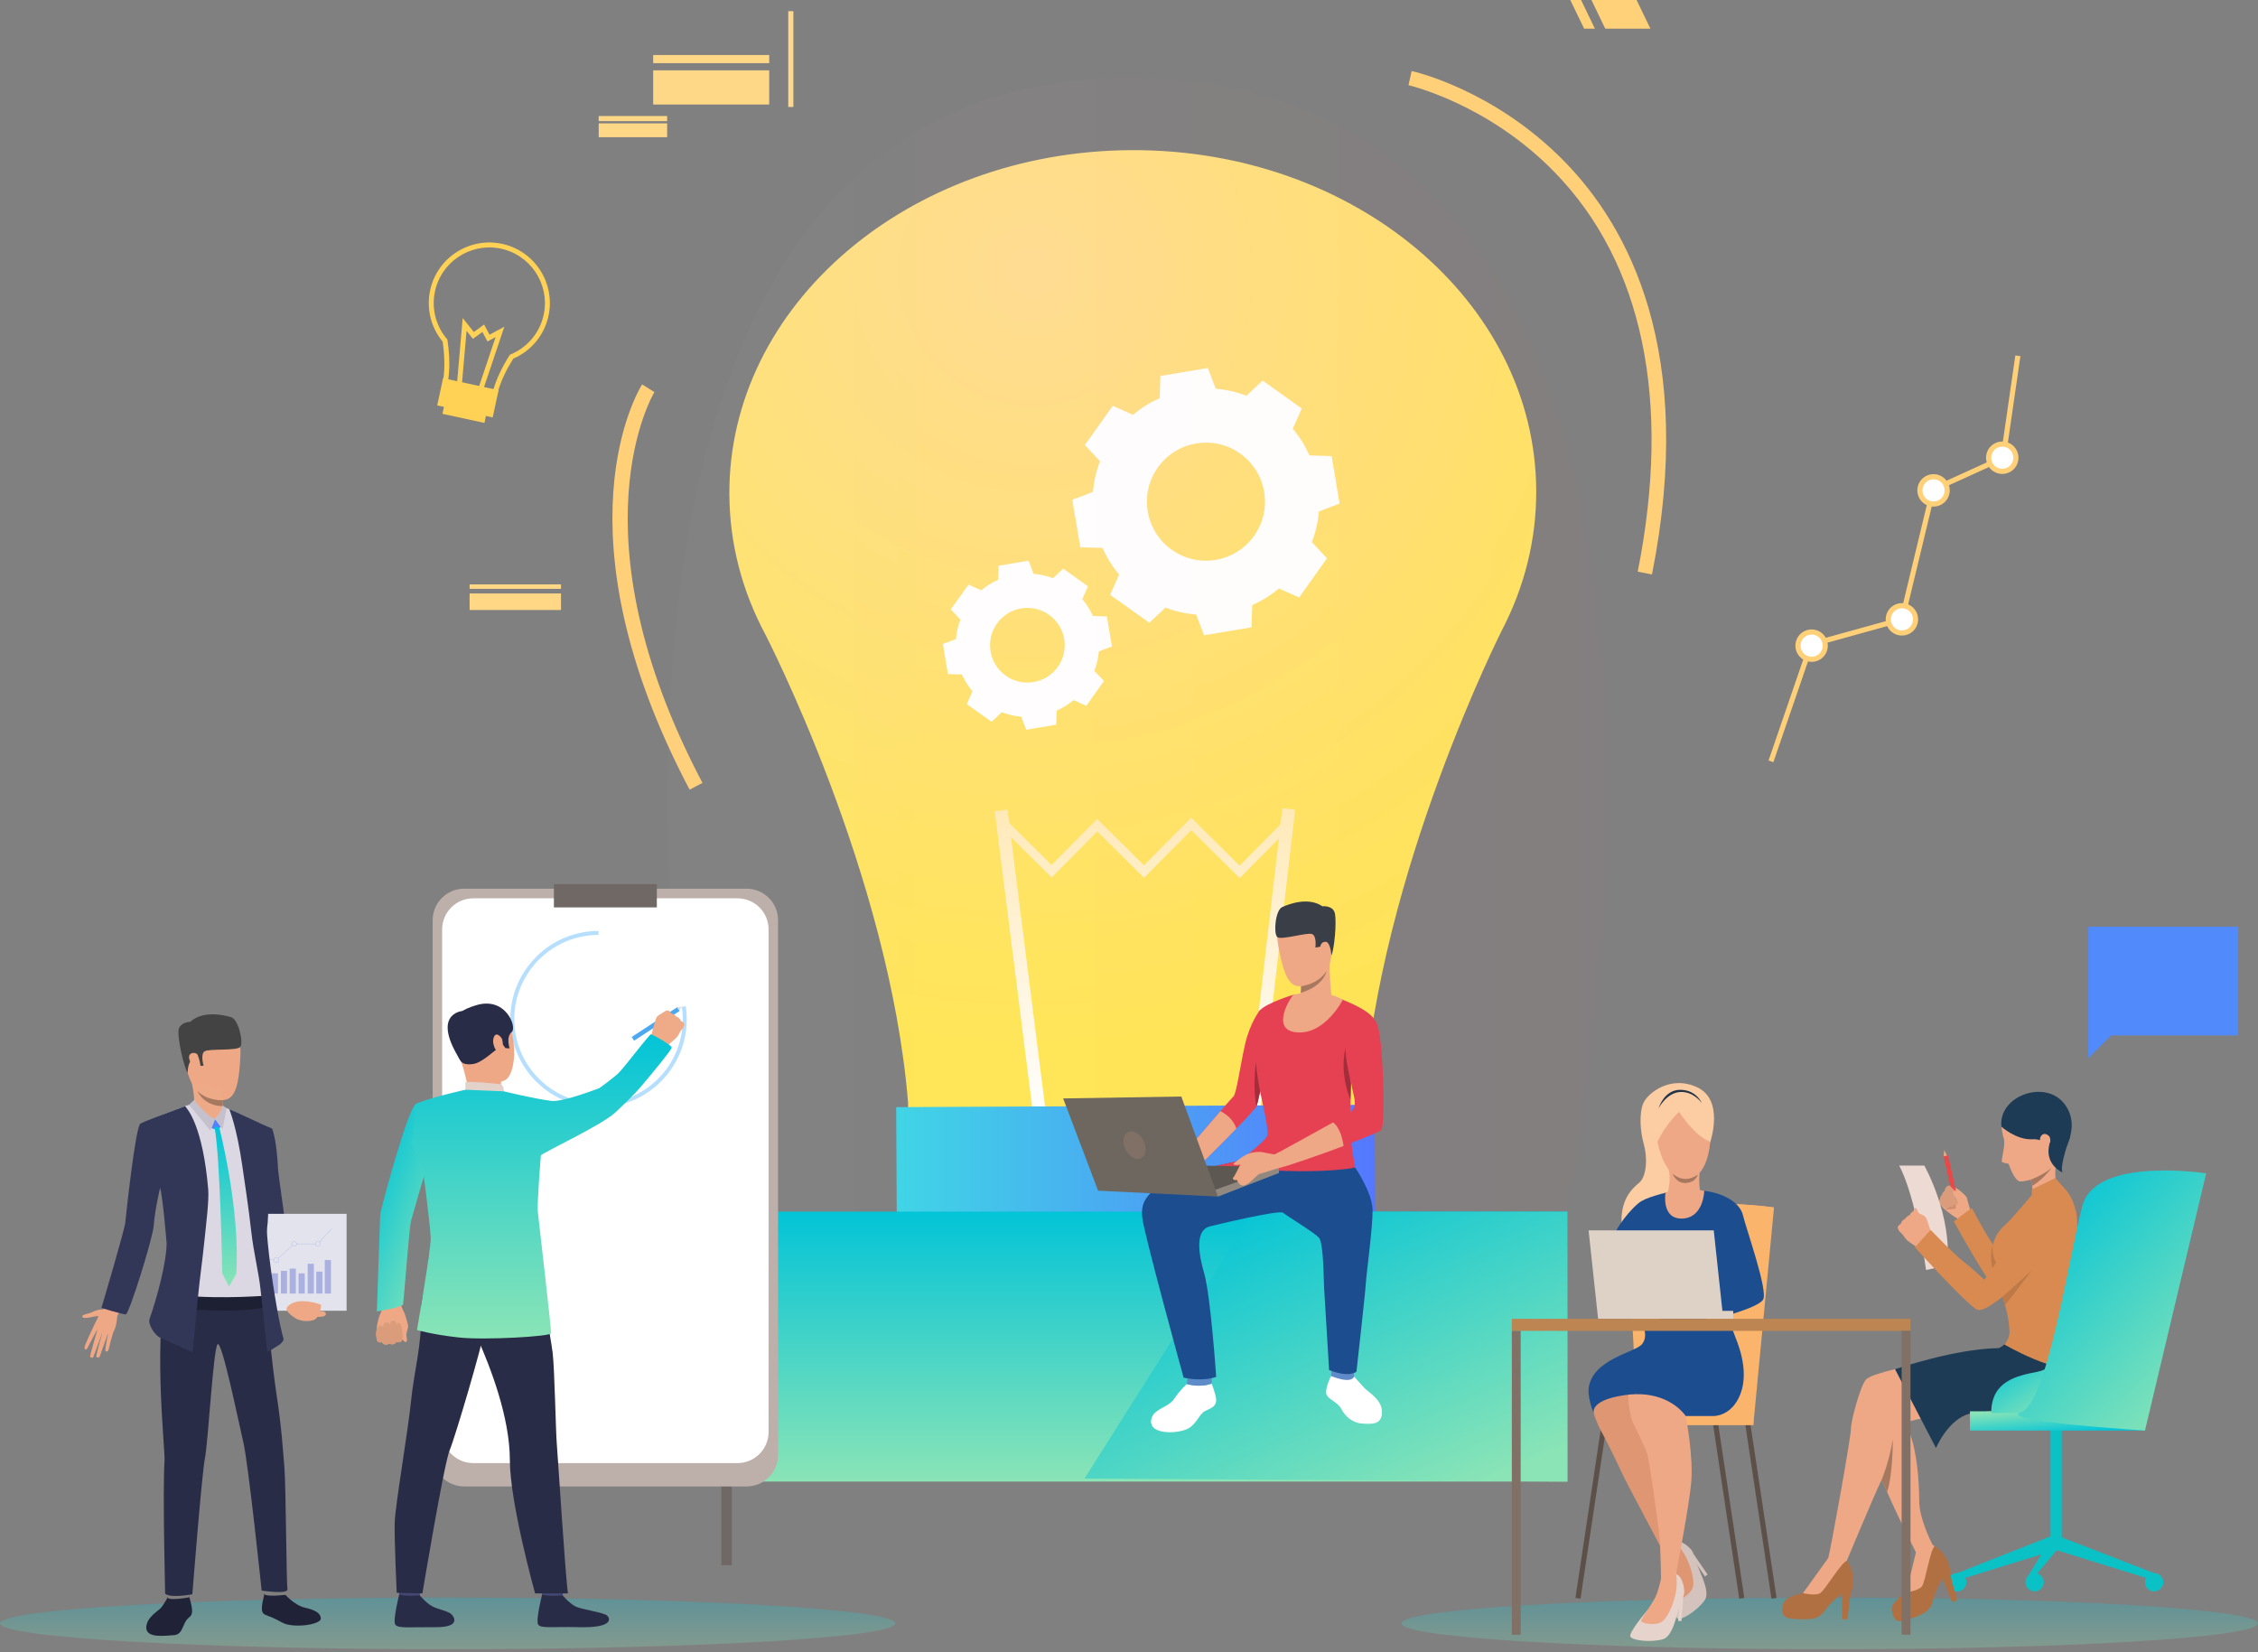 <svg width="507" height="371" viewBox="0 0 507 371" fill="none" xmlns="http://www.w3.org/2000/svg">
<rect x="0" y="0" width="507" height="371" fill="#808080" stroke="none"/>
<path opacity="0.26" d="M410.822 370.293C463.921 370.293 506.966 367.698 506.966 364.498C506.966 361.297 463.921 358.703 410.822 358.703C357.723 358.703 314.678 361.297 314.678 364.498C314.678 367.698 357.723 370.293 410.822 370.293Z" fill="url(#paint0_linear)"/>
<path d="M439.466 357.308C440.601 357.308 441.52 356.388 441.52 355.254C441.52 354.12 440.601 353.2 439.466 353.2C438.332 353.2 437.412 354.12 437.412 355.254C437.412 356.388 438.332 357.308 439.466 357.308Z" fill="#0AC2C6"/>
<path d="M483.677 353.218L483.157 354.682L461.173 347.871L462.227 344.907L483.677 353.218Z" fill="#0AC2C6"/>
<path d="M460.419 346.827H462.918V320.287H460.419V346.827Z" fill="#0AC2C6"/>
<path d="M439.465 353.218L439.985 354.682L461.971 347.871L461.006 344.72L439.465 353.218Z" fill="#0AC2C6"/>
<path d="M454.956 354.525V356.228L461.971 347.871L461.006 344.72L454.956 354.525Z" fill="#0AC2C6"/>
<path d="M456.835 357.308C457.969 357.308 458.889 356.388 458.889 355.254C458.889 354.12 457.969 353.2 456.835 353.2C455.7 353.2 454.781 354.12 454.781 355.254C454.781 356.388 455.7 357.308 456.835 357.308Z" fill="#0AC2C6"/>
<path d="M430.302 348.108C430.302 348.108 430.28 349.502 429.827 351.126C429.494 352.316 428.828 356.926 427.977 357.57C427.127 358.216 424.382 359.924 424.786 361.678C425.189 363.434 425.53 364.658 428.493 363.619C431.456 362.579 433.436 361.985 434.006 359.385C434.574 356.785 436.195 354.416 436.195 354.416L438.337 359.743L439.466 359.289C439.466 359.289 437.761 353.536 437.906 353.023C438.052 352.509 437.123 347.939 433.54 346.806C429.957 345.675 430.302 348.108 430.302 348.108Z" fill="#B07042"/>
<path d="M410.512 349.788C410.512 349.788 409.97 351.072 408.944 352.41C408.192 353.39 405.855 357.42 404.826 357.699C403.797 357.98 400.613 358.542 400.331 360.321C400.051 362.1 399.91 363.364 403.048 363.504C406.183 363.646 408.243 363.832 409.74 361.632C411.237 359.433 413.626 357.841 413.626 357.841V363.58H414.843C414.843 363.58 415.405 357.606 415.734 357.184C416.062 356.763 416.904 352.175 414.003 349.788C411.098 347.4 410.512 349.788 410.512 349.788Z" fill="#B07042"/>
<path d="M442.406 271.779C442.406 271.779 441.71 269.306 441.64 268.985C441.572 268.662 440.913 268.023 440.089 267.353C439.268 266.684 437.86 266.148 437.685 266.202C437.511 266.258 437.31 266.23 437.022 266.6C436.735 266.97 436.694 267.442 436.694 267.442C436.694 267.442 436.127 267.732 436.119 268.316C436.119 268.316 435.598 268.613 435.699 269.278C435.699 269.278 435.198 269.582 435.313 270.058C435.313 270.058 435.972 270.701 436.149 271.009C436.326 271.318 437.79 272.561 439.377 273.535C439.377 273.536 441.403 275.033 442.406 271.779Z" fill="#EEA886"/>
<path d="M439.37 269.82C439.37 269.82 439.072 270.861 439.136 271.195C439.198 271.53 436.758 271.579 436.758 271.579C436.758 271.579 438.097 269.489 439.37 269.82Z" fill="#CF8C6C"/>
<path d="M466.843 276.03C465.859 274.434 464.543 273.716 460.368 276.603C456.193 279.49 457.175 278.924 456.175 279.84C455.176 280.754 450.796 283.044 450.796 283.044C450.796 283.044 448.235 280.5 447.01 278.694C445.626 276.657 442.739 271.216 442.739 271.216L438.691 274.23C438.691 274.23 446.555 288.488 448.197 289.541C449.84 290.595 454.792 288.832 457.368 287.747C459.943 286.66 462.671 285.256 463.847 284.965C465.024 284.673 469.414 280.191 466.843 276.03Z" fill="#D88A51"/>
<path d="M437.408 259.411L436.432 259.627L438.408 268.56L439.384 268.344L437.408 259.411Z" fill="#EB4747"/>
<path d="M437.909 266.37C437.909 266.37 439.948 268.116 439.709 268.479C439.466 268.842 439.159 268.832 439.159 268.832L439.673 269.931C439.673 269.931 439.603 270.852 438.619 270.504C438.619 270.504 438.644 271.371 437.735 270.924C437.735 270.924 437.494 271.503 437.036 271.369C436.581 271.237 435.313 270.058 435.313 270.058C435.313 270.058 435.127 269.682 435.672 269.27C435.672 269.27 435.543 268.636 436.101 268.306C436.101 268.306 436.053 267.771 436.659 267.419C436.659 267.419 436.719 266.271 437.685 266.201C437.685 266.202 437.822 266.295 437.909 266.37Z" fill="#DB9C7C"/>
<path d="M441.611 269.011C441.611 269.011 440.245 267.774 439.203 267.427C438.965 267.349 438.723 267.316 438.561 267.504C438.398 267.694 438.468 268.169 439.034 268.736C439.598 269.3 440.068 270.291 440.068 270.291C440.068 270.291 440.819 270.703 441.611 269.011Z" fill="#EEA886"/>
<path d="M447.384 284.691C447.384 284.691 446.56 281.712 447.53 279.405C447.53 279.405 447.159 281.793 448.206 283.491C448.964 284.72 447.384 284.691 447.384 284.691Z" fill="#BD7947"/>
<path d="M432.469 285.152C432.469 285.152 430.264 268.823 426.424 261.703H432.072C432.072 261.703 438.4 272.854 437.214 284.116L432.469 285.152Z" fill="#EDDAD3"/>
<path d="M431.115 272.926C431.115 272.926 430.472 271.725 430.315 271.333C430.16 270.94 429.528 271.621 429.624 272.125C429.718 272.629 431.115 272.926 431.115 272.926Z" fill="#EEA886"/>
<path d="M426.106 275.658C426.106 275.658 426.275 276.246 426.476 276.467C426.476 276.467 426.872 276.841 427.135 277.124C427.219 277.214 427.289 277.295 427.33 277.351C427.498 277.587 427.798 278.158 428.363 278.612C428.926 279.066 431.08 280.467 431.08 280.467L432.601 278.842L433.821 277.577C433.821 277.577 432.789 273.71 432.313 273.225C432.267 273.179 432.217 273.133 432.168 273.095C431.726 272.725 431.242 272.636 430.987 272.467C430.891 272.407 429.917 271.862 429.604 271.982C429.174 272.15 428.941 272.441 428.875 272.75C428.875 272.75 428.043 273.115 427.766 273.659C427.766 273.659 426.988 273.969 426.835 274.746C426.837 274.747 426.082 275.151 426.106 275.658Z" fill="#EEA886"/>
<path d="M416.101 317.824C416.101 317.824 419.836 326.224 422.501 332.22C422.947 333.229 423.364 334.169 423.73 334.988C424.159 335.951 424.512 336.748 424.756 337.298C426.451 341.114 430.625 349.437 430.625 349.437C430.625 349.437 433.764 349.556 433.946 346.89C433.946 346.89 430.933 341.115 430.933 337.056C430.933 332.997 430.39 321.041 426.512 318.458C421.785 315.304 418.715 314.709 416.101 317.824Z" fill="#EEA886"/>
<path d="M450.624 301.858C450.624 301.858 449.837 302.645 449.17 302.827C448.505 303.01 437.359 303.857 432.209 305.554C427.061 307.25 420.215 308.341 418.942 309.794C417.67 311.249 415.55 319.245 415.61 320.759C415.671 322.275 411.085 347.796 410.512 349.788C410.211 350.844 414.66 350.439 414.66 350.439C414.66 350.439 420.981 335.358 422.333 332.573C424.813 327.454 424.938 321.183 425.848 320.215C426.756 319.245 436.872 317.065 442.689 317.065C448.504 317.065 461.53 317.549 462.921 316.761C464.314 315.974 473.039 310.219 469.404 302.525C465.769 294.831 450.624 301.858 450.624 301.858Z" fill="#EEA886"/>
<path d="M425.496 307.408L434.695 325.121C434.695 325.121 437.476 318.533 442.324 317.399C447.173 316.265 466.523 316.874 466.523 316.874C466.523 316.874 475.403 305.641 467.798 299.748C460.194 293.856 451.315 300.675 451.315 300.675C451.315 300.675 449.482 302.664 448.594 302.708C447.706 302.753 440.598 302.57 425.496 307.408Z" fill="#1D3B54"/>
<path d="M404.826 357.699C404.826 357.699 407.636 358.401 408.71 357.699C409.786 356.998 413.448 350.811 414.661 350.439C414.661 350.439 413.485 348.056 410.513 349.788C410.512 349.788 405.62 356.67 404.826 357.699Z" fill="#EEA886"/>
<path d="M427.977 357.57C427.977 357.57 430.846 357.174 431.581 356.121C432.317 355.067 433.406 347.962 434.393 347.166C434.393 347.166 432.415 345.391 430.301 348.108C430.302 348.108 428.331 356.317 427.977 357.57Z" fill="#EEA886"/>
<path d="M483.677 357.308C484.811 357.308 485.731 356.388 485.731 355.254C485.731 354.12 484.811 353.2 483.677 353.2C482.543 353.2 481.623 354.12 481.623 355.254C481.623 356.388 482.543 357.308 483.677 357.308Z" fill="#0AC2C6"/>
<path d="M457.284 246.1C455.065 245.993 450.151 247.108 449.393 252.981C449.393 252.981 449.572 254.564 449.955 255.807C450.339 257.052 449.226 260.72 449.516 260.9C449.805 261.082 451.006 261.312 451.006 261.312C451.006 261.312 452.299 265.32 453.705 265.285C455.112 265.251 460.438 264.152 462.946 259.167C465.456 254.182 466.23 246.534 457.284 246.1Z" fill="#EEA886"/>
<path d="M455.609 263.457C455.609 263.457 455.781 264.019 455.977 264.853C456.077 265.278 456.185 265.775 456.277 266.303C456.535 267.766 456.682 269.474 456.305 270.612C456.305 270.612 459.413 271.69 461.871 267.294C461.871 267.294 460.816 262.559 462.187 259.687C463.557 256.816 455.609 263.457 455.609 263.457Z" fill="#EEA886"/>
<path d="M449.393 252.981C449.393 252.981 452.793 256.034 456.389 255.792C460.042 255.546 462.412 260.109 462.412 260.109C462.412 260.109 467.847 253.288 463.467 247.771C459.085 242.254 448.616 246.136 449.393 252.981Z" fill="#1D3B54"/>
<path d="M458.045 255.764C458.067 255.074 458.835 254.035 459.969 254.98C461.099 255.925 459.577 259.212 458.649 258.889C457.719 258.567 458.026 256.478 458.045 255.764Z" fill="#EEA886"/>
<path d="M455.977 264.853C456.077 265.278 456.185 265.775 456.277 266.303C459.165 264.469 460.619 262.241 460.619 262.241C458.968 263.736 455.977 264.853 455.977 264.853Z" fill="#A77860"/>
<path d="M447.548 281.65C448.202 284.685 449.924 284.844 449.819 287.086C449.716 289.327 449.045 289.519 450.206 293.053C450.42 293.707 450.594 294.419 450.735 295.147C450.752 295.232 450.768 295.319 450.784 295.405C450.857 295.813 450.923 296.224 450.978 296.63C451.081 297.38 451.156 298.113 451.206 298.781C451.343 300.525 450.06 301.871 450.06 301.871C450.06 301.871 461.398 308.665 469.184 307.711C469.184 307.711 467.168 299.239 466.057 296.33C464.948 293.421 465.284 279.975 466.101 277.088C467.306 272.83 464.898 266.446 461.606 265.615L456.502 267.978C456.502 267.978 451.363 274.117 450.211 275.043C449.056 275.97 446.882 278.575 447.548 281.65Z" fill="#D88A51"/>
<path d="M464.415 269.22C462.976 268.02 460.89 265.965 457.848 270.03C454.806 274.092 452.591 276.712 451.936 277.896C451.278 279.082 445.56 287.336 445.56 287.336C445.56 287.336 442.523 284.516 440.786 283.193C438.827 281.701 433.491 276.141 433.491 276.141L429.965 280.05C429.965 280.05 442.199 293.628 444.091 294.106C445.984 294.584 451.283 289.816 453.382 287.969C455.479 286.12 461.367 279.391 462.391 278.741C463.411 278.091 468.173 272.35 464.415 269.22Z" fill="#D88A51"/>
<path d="M422.502 332.219C422.948 333.228 423.365 334.168 423.731 334.987C425.106 330.573 424.991 323.193 424.991 323.193C424.167 328.338 422.525 332.16 422.502 332.219Z" fill="#A77860"/>
<path d="M442.323 321.197H481.622V316.873H442.323V321.197Z" fill="url(#paint1_linear)"/>
<path d="M461.173 303.079C461.173 303.079 462.165 307.086 457.499 307.995C452.836 308.906 447.098 310.069 447.098 317.266H463.277L461.173 303.079Z" fill="url(#paint2_linear)"/>
<path d="M437.186 259.459L436.518 258.228L436.431 259.624L437.186 259.459Z" fill="#EEA886"/>
<path d="M481.623 321.198L495.362 263.455C495.362 263.455 470.524 259.574 467.564 270.728C464.606 281.882 459.739 315.014 453.819 317.063C447.902 319.112 481.623 321.198 481.623 321.198Z" fill="url(#paint3_linear)"/>
<path d="M449.675 291.124C449.675 291.124 449.927 292.183 450.198 293.061L456.24 285.223L449.675 291.124Z" fill="#BD7947"/>
<path d="M464.826 255.207C464.826 255.207 462.435 261.517 463.086 263.241C463.086 263.241 459.357 261.648 460.038 257.512C460.718 253.378 464.826 255.207 464.826 255.207Z" fill="#1D3B54"/>
<path d="M456.21 268.327V267.079L461.51 264.497L463.346 266.616L456.21 268.327Z" fill="#D88A51"/>
<path opacity="0.26" d="M100.513 370.293C156.025 370.293 201.026 367.698 201.026 364.498C201.026 361.297 156.025 358.703 100.513 358.703C45.001 358.703 0 361.297 0 364.498C0 367.698 45.001 370.293 100.513 370.293Z" fill="url(#paint4_linear)"/>
<path d="M104.11 91.34C102.687 90.927 101.455 90.108 100.605 88.998C99.64 87.739 99.277 86.257 99.58 84.825C99.973 81.962 99.705 78.862 99.398 76.712C96.521 73.233 95.555 68.589 96.812 64.253C98.901 57.053 106.458 52.895 113.658 54.984C120.859 57.072 125.017 64.63 122.928 71.83C121.791 75.749 118.997 78.91 115.248 80.526C113.689 83.017 112.574 85.364 111.934 87.502C111.287 90.424 108.006 92.202 104.608 91.465C104.441 91.43 104.275 91.388 104.11 91.34ZM113.35 56.052C106.739 54.134 99.799 57.952 97.882 64.564C96.714 68.592 97.637 72.911 100.352 76.118L100.456 76.24L100.478 76.397C100.804 78.627 101.104 81.931 100.68 84.999L100.673 85.041C100.432 86.155 100.722 87.321 101.489 88.323C102.277 89.352 103.47 90.083 104.846 90.382C107.654 90.99 110.348 89.584 110.855 87.249L110.86 87.228L110.866 87.208C111.547 84.924 112.736 82.429 114.402 79.789L114.497 79.639L114.659 79.572C118.178 78.108 120.804 75.174 121.862 71.523C123.779 64.909 119.961 57.97 113.35 56.052Z" fill="#FFD255"/>
<path d="M102.595 86.285L103.893 71.418L106.392 74.552L108.702 72.865L109.914 75.157L113.241 73.355L108.478 87.52L107.424 87.165L111.287 75.679L109.456 76.67L108.32 74.522L106.187 76.08L104.759 74.288L103.703 86.382L102.595 86.285Z" fill="#FFD255"/>
<path d="M109.596 91.16L100.171 89.118L99.348 92.915L108.773 94.958L109.596 91.16Z" fill="#FFD255"/>
<path d="M111.949 87.612L99.492 84.912L98.167 91.028L110.624 93.727L111.949 87.612Z" fill="#FFD255"/>
<path d="M398.186 171.131L397.101 170.757L406.211 144.235L426.568 138.599L433.57 109.523L449.248 102.386L452.514 79.804L453.652 79.969L450.293 103.173L434.556 110.337L427.524 139.525L407.101 145.182L398.186 171.131Z" fill="#FFD078"/>
<path d="M429.027 141.414C430.325 140.328 430.497 138.395 429.411 137.097C428.325 135.799 426.392 135.628 425.094 136.714C423.796 137.801 423.624 139.734 424.71 141.031C425.796 142.329 427.728 142.5 429.027 141.414Z" fill="white"/>
<path d="M429.381 141.852C427.843 143.14 425.543 142.935 424.254 141.397C422.969 139.858 423.172 137.559 424.711 136.271C426.248 134.984 428.55 135.187 429.835 136.726C431.124 138.266 430.92 140.565 429.381 141.852ZM425.45 137.153C424.394 138.033 424.255 139.607 425.138 140.66C426.018 141.714 427.59 141.852 428.643 140.972C429.695 140.091 429.835 138.517 428.955 137.464C428.074 136.411 426.502 136.271 425.45 137.153Z" fill="#FFD078"/>
<path d="M436.131 112.463C437.429 111.377 437.6 109.444 436.514 108.146C435.427 106.848 433.495 106.676 432.197 107.762C430.899 108.848 430.728 110.781 431.814 112.079C432.901 113.377 434.833 113.549 436.131 112.463Z" fill="white"/>
<path d="M436.482 112.895C434.943 114.183 432.646 113.978 431.357 112.44C430.069 110.9 430.273 108.601 431.811 107.314C433.35 106.026 435.651 106.23 436.939 107.769C438.227 109.308 438.021 111.607 436.482 112.895ZM432.55 108.195C431.497 109.076 431.357 110.649 432.239 111.703C433.119 112.755 434.693 112.895 435.747 112.014C436.799 111.134 436.939 109.56 436.058 108.507C435.175 107.454 433.602 107.314 432.55 108.195Z" fill="#FFD078"/>
<path d="M451.528 105.147C452.826 104.061 452.998 102.129 451.912 100.831C450.826 99.534 448.894 99.362 447.596 100.448C446.298 101.534 446.126 103.466 447.212 104.764C448.298 106.061 450.23 106.233 451.528 105.147Z" fill="white"/>
<path d="M451.915 105.564C450.377 106.852 448.076 106.647 446.79 105.108C445.502 103.569 445.706 101.27 447.244 99.982C448.782 98.694 451.082 98.899 452.37 100.437C453.656 101.976 453.452 104.276 451.915 105.564ZM447.981 100.863C446.93 101.745 446.79 103.318 447.67 104.371C448.552 105.424 450.123 105.564 451.178 104.683C452.232 103.801 452.37 102.229 451.489 101.175C450.606 100.122 449.035 99.982 447.981 100.863Z" fill="#FFD078"/>
<path d="M408.753 147.321C410.051 146.234 410.223 144.301 409.136 143.003C408.05 141.705 406.117 141.533 404.819 142.62C403.521 143.706 403.349 145.639 404.435 146.937C405.522 148.236 407.455 148.407 408.753 147.321Z" fill="white"/>
<path d="M409.109 147.758C407.569 149.045 405.271 148.842 403.982 147.303C402.694 145.763 402.901 143.464 404.439 142.177C405.977 140.889 408.276 141.094 409.564 142.632C410.851 144.17 410.647 146.47 409.109 147.758ZM405.175 143.058C404.122 143.939 403.982 145.512 404.863 146.566C405.746 147.618 407.318 147.758 408.37 146.877C409.424 145.997 409.563 144.423 408.682 143.371C407.802 142.317 406.227 142.177 405.175 143.058Z" fill="#FFD078"/>
<path d="M344.936 110.114C344.727 67.672 304.001 33.466 253.972 33.712C203.944 33.96 163.558 68.567 163.767 111.009C163.824 122.182 166.688 132.784 171.79 142.336C171.817 142.392 199.719 196.276 203.887 247.503C204.006 271.465 226.998 290.775 255.241 290.638C283.486 290.497 306.286 270.96 306.169 246.998C309.831 195.706 337.228 141.519 337.228 141.519C342.231 131.916 344.99 121.287 344.936 110.114Z" fill="url(#paint5_radial)"/>
<path d="M360.435 6.436H370.574L367.472 0H357.332L360.435 6.436Z" fill="#FFD179"/>
<path d="M355.693 6.436H358.106L355.005 0H352.586L355.693 6.436Z" fill="#FFD179"/>
<path d="M146.663 14.177L172.714 14.177V12.351L146.663 12.351V14.177Z" fill="#FFD887"/>
<path d="M146.663 23.47L172.714 23.47V15.793L146.663 15.793V23.47Z" fill="#FFD887"/>
<path d="M134.428 27.199L149.796 27.199V26.052H134.428V27.199Z" fill="#FFD887"/>
<path d="M134.428 30.807L149.796 30.807V27.7H134.428V30.807Z" fill="#FFD887"/>
<path d="M176.993 24.02H178.139V2.511H176.993V24.02Z" fill="#FFD989"/>
<path d="M105.445 136.961H125.964V133.244H105.445V136.961Z" fill="#FFD785"/>
<path d="M105.445 132.209H125.964V131.209H105.445V132.209Z" fill="#FFD785"/>
<path d="M370.925 128.988L367.728 128.353C375.353 90.013 368.885 58.984 349.024 38.621C334.001 23.218 316.431 19.169 316.256 19.13L316.961 15.947C317.711 16.113 335.532 20.193 351.24 36.226C365.702 50.985 380.856 79.06 370.925 128.988Z" fill="#FFD078"/>
<path d="M154.842 177.3C124.191 119.182 143.351 87.623 144.182 86.307L146.94 88.045C146.747 88.353 128.03 119.472 157.724 175.779L154.842 177.3Z" fill="#FFD078"/>
<path d="M294.565 121.726C295.419 119.488 295.943 117.17 296.142 114.841L300.789 113.063L299.892 107.733L298.994 102.403L294.019 102.245C293.067 100.11 291.818 98.091 290.274 96.258L292.301 91.718L287.895 88.583L283.493 85.45L279.868 88.852C277.63 87.996 275.311 87.475 272.981 87.274L271.203 82.626L265.873 83.525L260.544 84.422L260.386 89.395C258.251 90.348 256.232 91.599 254.399 93.142L249.857 91.115L246.723 95.52L243.59 99.924L246.992 103.548C246.135 105.786 245.614 108.104 245.413 110.433L240.766 112.211L241.665 117.542L242.563 122.872L247.535 123.03C248.488 125.165 249.74 127.184 251.283 129.017L249.256 133.557L253.659 136.69L258.065 139.824L261.689 136.422C263.926 137.278 266.247 137.799 268.573 138L270.352 142.646L275.682 141.748L281.014 140.85L281.169 135.877C283.306 134.924 285.325 133.672 287.159 132.129L291.697 134.157L294.831 129.753L297.967 125.348L294.565 121.726ZM263.094 123.436C257.129 119.192 255.735 110.916 259.98 104.954C264.223 98.99 272.498 97.596 278.463 101.84C284.426 106.084 285.82 114.359 281.575 120.322C277.331 126.286 269.057 127.68 263.094 123.436Z" fill="white"/>
<path d="M245.728 150.622C246.269 149.207 246.6 147.74 246.725 146.268L249.665 145.142L249.098 141.771L248.53 138.4L245.385 138.3C244.781 136.949 243.99 135.672 243.014 134.513L244.296 131.642L241.51 129.659L238.726 127.677L236.432 129.828C235.018 129.287 233.552 128.957 232.076 128.831L230.952 125.892L227.582 126.459L224.21 127.027L224.11 130.173C222.76 130.775 221.483 131.567 220.322 132.542L217.451 131.26L215.469 134.045L213.487 136.83L215.638 139.123C215.097 140.539 214.768 142.005 214.641 143.477L211.702 144.602L212.271 147.974L212.837 151.345L215.983 151.445C216.584 152.796 217.376 154.072 218.352 155.232L217.07 158.103L219.856 160.085L222.64 162.068L224.934 159.916C226.35 160.457 227.816 160.787 229.289 160.914L230.414 163.853L233.784 163.285L237.156 162.717L237.256 159.572C238.606 158.969 239.883 158.177 241.044 157.203L243.915 158.484L245.897 155.699L247.879 152.913L245.728 150.622ZM225.822 151.703C222.051 149.018 221.168 143.784 223.852 140.012C226.537 136.241 231.77 135.359 235.542 138.043C239.313 140.728 240.196 145.962 237.512 149.732C234.828 153.504 229.595 154.386 225.822 151.703Z" fill="white"/>
<path opacity="0.028" d="M158.159 272.207C158.159 272.207 107.656 14.02 256.243 17.574C404.833 21.128 351.93 272.043 351.93 272.043L158.159 272.207Z" fill="url(#paint6_linear)"/>
<path d="M238.814 281.295L235.948 281.657L223.354 182.146L226.217 181.784L238.814 281.295Z" fill="url(#paint7_linear)"/>
<path d="M276.354 281.105L279.219 281.438L290.806 181.805L287.939 181.471L276.354 281.105Z" fill="url(#paint8_linear)"/>
<path d="M278.355 197.164L267.477 186.394L256.888 197.092L246.37 186.681L236.14 197.017L224.735 185.728L226.132 184.318L236.125 194.21L246.356 183.875L256.873 194.286L267.461 183.587L278.342 194.357L288.323 184.274L289.734 185.67L278.355 197.164Z" fill="url(#paint9_linear)"/>
<path d="M284.289 317.87L226.302 318.156C219.866 318.187 214.621 312.996 214.59 306.561L214.478 283.741L295.771 283.339L295.883 306.16C295.915 312.595 290.723 317.837 284.289 317.87Z" fill="#D46946"/>
<path d="M291.439 303.639L219.01 303.995C209.342 304.044 201.467 296.245 201.42 286.578L201.231 248.588L308.668 248.057L308.857 286.048C308.905 295.715 301.106 303.59 291.439 303.639Z" fill="url(#paint10_linear)"/>
<path d="M351.93 272.043H158.159V332.653H351.93V272.043Z" fill="url(#paint11_linear)"/>
<path d="M351.93 332.654V272.043H281.413L243.51 331.968L351.93 332.654Z" fill="url(#paint12_linear)"/>
<path d="M164.317 244.295H161.96V351.434H164.317V244.295Z" fill="#706865"/>
<path d="M167.63 333.75H104.223C100.315 333.75 97.148 330.583 97.148 326.675V206.61C97.148 202.703 100.315 199.536 104.223 199.536H167.63C171.539 199.536 174.705 202.703 174.705 206.61V326.675C174.705 330.584 171.539 333.75 167.63 333.75Z" fill="#BDAFAA"/>
<path d="M165.586 328.506H106.267C102.406 328.506 99.277 325.377 99.277 321.516V208.688C99.277 204.827 102.406 201.697 106.267 201.697H165.586C169.448 201.697 172.576 204.827 172.576 208.688V321.516C172.576 325.378 169.448 328.506 165.586 328.506Z" fill="white"/>
<path d="M147.482 198.518H124.371V203.737H147.482V198.518Z" fill="#706865"/>
<path d="M114.585 228.835C114.585 217.914 123.47 209.029 134.392 209.029V209.916C123.959 209.916 115.473 218.403 115.473 228.835C115.473 240.312 125.569 249.005 136.714 247.611C146.041 246.47 153.309 238.521 153.309 228.835C153.309 227.905 153.242 226.972 153.107 226.06L153.985 225.93C154.127 226.885 154.198 227.864 154.198 228.835C154.198 238.966 146.597 247.3 136.824 248.493C125.105 249.95 114.585 240.813 114.585 228.835Z" fill="#B5DEFF"/>
<path d="M89.433 291.26C89.433 291.26 89.965 292.131 90.032 292.843C90.085 293.405 90.558 294.246 90.763 294.711C90.968 295.177 91.627 297.279 91.651 297.826C91.66 298.049 91.161 299.46 91.232 299.911C91.303 300.361 91.561 301.256 91.155 301.315C90.75 301.375 90.291 300.641 90.291 300.641C90.291 300.641 90.329 301.056 89.987 301.215C89.32 301.523 88.967 301.252 88.967 301.252C88.967 301.252 88.722 301.708 88.413 301.77C87.732 301.906 87.399 301.633 87.399 301.633C87.399 301.633 87.1 301.889 86.629 301.88C86.027 301.868 85.775 301.349 85.775 301.349C85.775 301.349 85.013 301.502 84.793 301.148C84.572 300.794 84.61 300.414 84.519 300.091C84.427 299.77 84.497 296.862 85.483 294.768C86.471 292.674 85.231 290.632 85.231 290.632L89.433 291.26Z" fill="#EEA886"/>
<path d="M90.398 300.37C90.398 300.37 90.465 297.761 89.778 297.206C89.092 296.649 89.014 297.592 89.014 297.592C89.014 297.592 89.107 296.662 88.356 296.535C87.606 296.41 87.574 297.515 87.574 297.515C87.574 297.515 87.452 296.798 86.664 296.945C85.876 297.091 86.064 298.007 86.064 298.007C86.064 298.007 85.311 297.11 84.822 297.973C83.998 299.429 84.747 301.165 84.747 301.165C84.747 301.165 85.014 301.578 85.764 301.385C85.764 301.385 86.283 302.41 87.404 301.685C87.404 301.685 88.564 302.32 88.983 301.305C88.983 301.305 90.344 301.836 90.398 300.37Z" fill="#DB9C7C"/>
<path d="M98.283 253.679C98.283 253.679 93.817 268.565 92.308 274.054C91.835 275.776 90.689 292.221 90.487 292.883C90.284 293.545 84.619 294.453 84.619 294.453C84.619 294.453 85.305 273.88 85.37 272.758C85.434 271.636 91.62 248.662 93.42 247.843C94.768 247.229 95.48 247.736 97.178 248.997C99.562 250.767 98.283 253.679 98.283 253.679Z" fill="url(#paint13_linear)"/>
<path d="M152.058 226.148L141.833 232.833L142.38 233.67L152.605 226.985L152.058 226.148Z" fill="#4DA8F2"/>
<path d="M153.648 229.984C153.648 229.984 153.55 230.562 153.384 230.794C153.384 230.794 153.049 231.192 152.828 231.491C152.759 231.587 152.701 231.67 152.669 231.728C152.533 231.971 152.312 232.546 151.824 233.04C151.336 233.533 149.441 235.103 149.441 235.103L147.815 233.725L146.128 232.969C146.128 232.969 147.072 228.864 147.474 228.351C147.513 228.301 147.554 228.253 147.594 228.21C147.977 227.81 148.428 227.672 148.653 227.482C148.735 227.414 149.603 226.789 149.912 226.87C150.342 226.981 150.595 227.233 150.693 227.52C150.693 227.52 151.523 227.775 151.847 228.263C151.847 228.263 152.622 228.474 152.851 229.196C152.852 229.198 153.613 229.499 153.648 229.984Z" fill="#EFAA88"/>
<path d="M94.66 355.312C94.66 355.312 94.252 358.138 94.202 358.562C94.151 358.987 89.673 358.313 89.673 358.313L89.31 354.949C89.31 354.949 94.099 354.914 94.66 355.312Z" fill="#424773"/>
<path d="M94.249 358.204C94.249 358.204 95.668 359.906 97.039 360.649C98.412 361.39 100.568 361.684 101.379 362.453C101.965 363.008 103.512 365.395 97.813 365.346C92.115 365.298 89.367 365.684 88.756 364.769C88.145 363.853 89.639 358.011 89.639 358.011C89.639 358.011 90.989 358.498 94.249 358.204Z" fill="#292C47"/>
<path d="M126.745 355.312C126.745 355.312 126.338 358.138 126.287 358.562C126.236 358.987 121.759 358.313 121.759 358.313L121.396 354.949C121.396 354.949 126.186 354.914 126.745 355.312Z" fill="#424773"/>
<path d="M126.334 358.204C126.334 358.204 127.753 359.906 129.124 360.649C130.497 361.39 135.547 362.001 136.358 362.769C136.944 363.324 137.918 365.556 129.899 365.346C124.202 365.199 121.452 365.684 120.841 364.769C120.23 363.853 121.724 358.011 121.724 358.011C121.724 358.011 122.997 358.531 126.334 358.204Z" fill="#292C47"/>
<path d="M98.368 282.702C98.368 282.702 94.16 289.387 94.473 295.43C94.787 301.473 92.947 308.07 92.315 314.382C91.61 321.419 88.728 338.079 88.623 341.845C88.518 345.608 89.071 357.628 89.071 357.628L94.843 357.761C94.843 357.761 99.692 328.636 100.948 325.663C102.203 322.691 108.429 301.504 108.639 299.127C108.848 296.749 98.368 282.702 98.368 282.702Z" fill="#292C47"/>
<path d="M120.518 283.608C120.518 283.608 123.688 300.17 124.106 303.869C124.525 307.567 124.804 321.766 125.013 324.079C125.222 326.391 126.969 354.258 127.525 357.762H120.145C120.145 357.762 114.48 337.453 114.48 327.844C114.48 318.235 110.103 306.954 107.279 300.614C104.454 294.274 97.988 294.125 96.251 282.362C96.25 282.361 118.166 279.878 120.518 283.608Z" fill="#292C47"/>
<path d="M105.389 226.499C105.389 226.499 111.036 224.389 113.641 228.688C116.245 232.988 115.994 241.594 113.147 242.653C110.299 243.711 106.024 243.158 104.567 240.466C103.109 237.778 101.794 233.888 101.857 231.289C101.919 228.691 103.905 227.249 105.389 226.499Z" fill="#EEA886"/>
<path d="M112.534 242.849C112.534 242.849 112.298 244.374 112.686 245.124C113.075 245.875 105.37 245.895 105.37 245.895C105.37 245.895 104.745 241.81 103.558 238.359C102.373 234.906 112.534 242.849 112.534 242.849Z" fill="#EEA886"/>
<path d="M103.559 238.359C103.559 238.359 104.09 239.235 106.261 238.895C108.432 238.555 111.08 235.667 111.987 235.349C112.894 235.033 112.903 234.499 112.903 234.499L113.47 235.329L114.432 235.39C114.432 235.39 113.554 232.806 114.879 231.752C116.203 230.698 113.504 223.391 106.542 225.823C106.542 225.823 101.194 227.297 101.39 230.338C101.584 233.379 102.362 236.843 103.559 238.359Z" fill="#292C47"/>
<path d="M113.144 245.035C113.144 245.035 113.12 243.599 112.469 243.463C111.819 243.324 105.289 242.696 104.49 243.011V244.683C104.49 244.682 106.028 245.628 113.144 245.035Z" fill="#E2D2CA"/>
<path d="M112.759 233.394C112.637 232.883 111.34 231.425 110.844 232.987C110.347 234.548 111.594 236.647 112.29 236.466C112.985 236.288 113.067 234.687 112.759 233.394Z" fill="#EEA886"/>
<path d="M123.944 247.207C119.467 246.617 113.143 245.034 113.143 245.034L104.49 244.68C104.49 244.68 96.548 246.429 93.42 247.842C93.123 247.976 93.122 254.927 92.308 256.749L94.901 262.222C94.901 262.222 96.399 273.059 96.71 277.878C96.852 280.09 93.62 298.626 93.62 298.626C93.62 298.626 97.083 299.646 102.989 300.297C108.896 300.948 123.653 300.062 123.746 299.364C123.839 298.666 120.889 273.388 120.758 272.079C120.558 270.071 121.451 259.394 121.451 259.394C122.814 258.336 134.787 252.778 138.052 249.883C138.927 249.107 142.616 245.514 143.664 244.274C147.379 239.882 150.423 236.115 150.794 235.303C151.215 234.84 146.62 232.349 146.215 232.214C145.861 232.097 140.98 238.671 139.048 240.764C138.186 241.697 134.605 244.302 134.605 244.302C134.605 244.302 126.745 247.37 123.944 247.207Z" fill="url(#paint14_linear)"/>
<path d="M103.78 227.006C103.78 227.006 96.579 227.57 103.558 238.359L103.78 227.006Z" fill="#292C47"/>
<path d="M152.557 226.896L153.148 225.995L152.06 226.136L152.557 226.896Z" fill="#DFE1E8"/>
<path d="M502.568 208.075H468.898V232.479V237.62L474.038 232.479H502.568V208.075Z" fill="#518AFA"/>
<path d="M37.859 358.296C37.859 358.296 36.818 360.237 36.139 361.008C35.459 361.778 32.856 363.155 32.841 365.445C32.826 367.925 37.229 367.237 38.951 367.146C40.673 367.056 40.803 365.73 41.53 364.325C42.255 362.921 42.985 363.158 43.121 362.025C43.257 360.891 42.419 358.296 42.419 358.296H37.859Z" fill="#202338"/>
<path d="M63.939 292.152C63.939 292.152 59.089 280.847 58.504 278.065C58.24 276.804 57.512 273.67 57.051 271.096C56.898 270.248 56.771 269.374 56.661 268.52C56.661 268.518 56.661 268.516 56.661 268.516C56.229 265.103 56.118 261.988 56.118 261.988C56.118 261.988 53.543 253.159 59.062 252.62C59.062 252.62 61.028 253.302 61.094 253.457C62.024 255.628 62.39 261.163 62.423 262.361C62.448 263.334 63.877 273.149 63.898 273.495C63.939 274.17 65.406 277.708 66.193 280.332C67.91 286.048 68.815 290.558 68.815 290.558L63.939 292.152Z" fill="#323657"/>
<path d="M77.821 272.537H52.943V294.299H77.821V272.537Z" fill="#E2E3ED"/>
<path d="M70.474 283.75H69.089V290.441H70.474V283.75Z" fill="#AAB1E0"/>
<path d="M72.397 285.509H71.013V290.442H72.397V285.509Z" fill="#AAB1E0"/>
<path d="M74.311 282.915H72.926V290.442H74.311V282.915Z" fill="#AAB1E0"/>
<path d="M72.105 292.953C72.105 292.953 71.961 295.886 70.385 296.394C68.809 296.902 67.093 296.448 66.367 296.003C65.641 295.558 63.814 294.267 64.496 293.455C66.685 290.85 72.105 292.953 72.105 292.953Z" fill="#EEA886"/>
<path d="M71.302 295.667C71.302 295.667 73.27 295.811 73.164 294.977C73.058 294.142 71.641 294.466 71.641 294.466L71.302 295.667Z" fill="#EEA886"/>
<path d="M64.456 285.348H63.072V290.442H64.456V285.348Z" fill="#AAB1E0"/>
<path d="M66.428 284.835H65.043V290.442H66.428V284.835Z" fill="#AAB1E0"/>
<path d="M68.424 285.902H67.04V290.442H68.424V285.902Z" fill="#AAB1E0"/>
<path d="M62.419 285.902H61.033V290.442H62.419V285.902Z" fill="#AAB1E0"/>
<path d="M56.153 282.545C56.165 282.565 56.177 282.582 56.192 282.601L56.135 282.638L54.652 283.64L54.615 283.583L56.098 282.582L56.153 282.545Z" fill="#AAB1E0"/>
<path d="M61.505 282.832C61.501 282.853 61.499 282.876 61.498 282.898L61.431 282.891L57.182 282.386L57.115 282.377C57.119 282.355 57.122 282.333 57.124 282.311L57.191 282.318L61.438 282.823L61.505 282.832Z" fill="#AAB1E0"/>
<path d="M65.677 279.655L65.627 279.699L62.475 282.557L62.425 282.602C62.411 282.585 62.396 282.569 62.381 282.552L62.431 282.507L65.583 279.649L65.633 279.605C65.646 279.622 65.661 279.639 65.677 279.655Z" fill="#AAB1E0"/>
<path d="M70.827 279.28C70.827 279.292 70.827 279.302 70.828 279.314H66.56C66.561 279.302 66.561 279.292 66.561 279.28C66.561 279.27 66.561 279.258 66.56 279.247H70.828C70.827 279.257 70.827 279.27 70.827 279.28Z" fill="#AAB1E0"/>
<path d="M74.503 275.891L71.77 278.87L71.724 278.92C71.708 278.903 71.692 278.889 71.675 278.874L71.72 278.824L74.453 275.845L74.503 275.891Z" fill="#AAB1E0"/>
<path d="M56.603 281.695C56.279 281.695 56.015 281.958 56.015 282.283C56.015 282.392 56.045 282.495 56.098 282.583C56.11 282.603 56.121 282.621 56.135 282.639C56.243 282.78 56.413 282.871 56.603 282.871C56.893 282.871 57.133 282.661 57.182 282.387C57.186 282.364 57.188 282.342 57.191 282.32C57.191 282.308 57.192 282.296 57.192 282.284C57.192 281.957 56.928 281.695 56.603 281.695ZM57.115 282.378C57.071 282.62 56.858 282.804 56.603 282.804C56.435 282.804 56.287 282.725 56.191 282.602C56.177 282.583 56.164 282.566 56.152 282.546C56.108 282.469 56.081 282.379 56.081 282.283C56.081 281.995 56.314 281.762 56.602 281.762C56.89 281.762 57.123 281.995 57.123 282.283C57.123 282.293 57.123 282.303 57.123 282.312C57.123 282.334 57.12 282.356 57.115 282.378Z" fill="#AAB1E0"/>
<path d="M62.475 282.557C62.461 282.539 62.447 282.524 62.431 282.507C62.325 282.403 62.178 282.337 62.018 282.337C61.728 282.337 61.487 282.548 61.438 282.823C61.435 282.845 61.432 282.867 61.431 282.89C61.43 282.902 61.43 282.913 61.43 282.926C61.43 283.249 61.693 283.514 62.018 283.514C62.343 283.514 62.605 283.249 62.605 282.926C62.605 282.787 62.557 282.658 62.475 282.557ZM62.018 283.448C61.73 283.448 61.497 283.215 61.497 282.927C61.497 282.917 61.497 282.907 61.498 282.898C61.499 282.876 61.501 282.853 61.505 282.832C61.549 282.59 61.763 282.406 62.018 282.406C62.159 282.406 62.286 282.462 62.381 282.552C62.397 282.569 62.412 282.585 62.425 282.602C62.496 282.691 62.539 282.803 62.539 282.927C62.539 283.214 62.305 283.448 62.018 283.448Z" fill="#AAB1E0"/>
<path d="M66.627 279.247C66.61 278.938 66.354 278.692 66.04 278.692C65.715 278.692 65.452 278.957 65.452 279.28C65.452 279.42 65.501 279.549 65.582 279.649C65.596 279.667 65.611 279.683 65.626 279.699C65.733 279.804 65.879 279.869 66.039 279.869C66.352 279.869 66.608 279.623 66.626 279.314C66.627 279.302 66.627 279.292 66.627 279.28C66.628 279.27 66.628 279.257 66.627 279.247ZM66.04 279.801C65.899 279.801 65.772 279.745 65.677 279.654C65.661 279.638 65.646 279.621 65.633 279.604C65.562 279.515 65.52 279.402 65.52 279.279C65.52 278.992 65.753 278.758 66.041 278.758C66.317 278.758 66.544 278.973 66.561 279.245C66.562 279.256 66.562 279.268 66.562 279.278C66.562 279.29 66.562 279.3 66.561 279.312C66.543 279.585 66.316 279.801 66.04 279.801Z" fill="#AAB1E0"/>
<path d="M71.77 278.871C71.754 278.854 71.738 278.841 71.72 278.825C71.619 278.742 71.49 278.692 71.348 278.692C71.035 278.692 70.778 278.938 70.76 279.247C70.76 279.258 70.759 279.27 70.759 279.28C70.759 279.292 70.76 279.302 70.76 279.314C70.778 279.623 71.035 279.869 71.348 279.869C71.672 279.869 71.936 279.605 71.936 279.28C71.936 279.121 71.873 278.977 71.77 278.871ZM71.348 279.801C71.071 279.801 70.845 279.585 70.828 279.314C70.827 279.302 70.827 279.292 70.827 279.28C70.827 279.27 70.827 279.258 70.828 279.247C70.845 278.975 71.071 278.76 71.348 278.76C71.471 278.76 71.585 278.804 71.675 278.875C71.692 278.89 71.708 278.903 71.724 278.921C71.814 279.015 71.869 279.142 71.869 279.28C71.869 279.567 71.636 279.801 71.348 279.801Z" fill="#AAB1E0"/>
<path d="M24.652 292.567C24.652 292.567 23.797 294.058 22.783 294.029C21.92 294.005 20.768 294.557 20.412 294.727C19.936 294.954 18.218 295.148 18.499 295.705C18.779 296.264 21.344 295.514 21.911 295.456C22.48 295.399 21.001 297.39 21.03 297.944C21.058 298.5 24.632 300.512 25.482 299.041C26.332 297.57 26.222 295.5 26.426 295.268C26.629 295.036 27.088 294.218 27.088 294.218L24.652 292.567Z" fill="#EEA886"/>
<path d="M21.143 297.558C21.143 297.558 18.854 302.217 18.975 302.64C19.096 303.062 19.368 303.157 19.601 302.729C19.834 302.302 21.949 298.283 21.949 298.283C21.949 298.283 20.213 304.197 20.23 304.566C20.24 304.782 20.755 304.994 20.902 304.774C21.049 304.555 23.124 298.777 23.124 298.777C23.124 298.777 21.513 304.3 21.626 304.602C21.725 304.866 22.252 304.947 22.401 304.543C22.551 304.141 24.351 299.085 24.351 299.085C24.351 299.085 23.445 303.167 23.703 303.364C23.86 303.485 24.295 303.687 24.493 302.628C24.693 301.569 25.439 299.108 25.439 299.108L21.143 297.558Z" fill="#EEA886"/>
<path d="M64.075 358.07C64.075 358.07 66.198 360.44 68.352 360.936C70.507 361.432 72.014 362.066 72.029 363.425C72.046 364.785 65.829 365.681 63.364 364.31C59.684 362.265 59.31 362.881 58.902 361.86C58.493 360.837 59.392 358.102 59.365 357.776C59.333 357.375 64.075 358.07 64.075 358.07Z" fill="#202338"/>
<path d="M63.837 356.937C63.837 356.937 64.117 358.047 64.075 358.07C64.033 358.094 59.221 358.668 59.366 357.776C59.484 357.053 59.653 356.27 59.653 356.27L63.837 356.937Z" fill="#81807E"/>
<path d="M42.359 357.547C42.359 357.547 42.561 358.606 42.521 358.631C42.482 358.656 37.641 359.522 37.668 358.643C37.689 357.944 38.115 357.13 38.115 357.13L42.359 357.547Z" fill="#81807E"/>
<path d="M59.46 290.489C59.46 290.489 61.211 307.489 62.121 313.309C63.185 320.113 63.546 325.735 63.843 329.257C64.217 333.687 64.289 355.477 64.55 356.773C64.811 358.068 58.751 357.13 58.751 357.13C58.751 357.13 55.771 328.658 54.658 323.94C53.623 319.548 49.78 300.635 48.835 301.836C47.891 303.034 46.718 323.905 46.019 327.369C45.319 330.834 43.191 357.957 43.191 357.957C43.191 357.957 38.367 358.918 37.085 357.832C37.085 357.832 36.502 334.457 36.947 327.961C37.117 325.486 34.048 298.282 37.984 287.329C40.064 281.542 59.46 290.489 59.46 290.489Z" fill="#292C47"/>
<path d="M25.295 292.881C25.295 292.881 26.611 294.402 27.847 294.175C29.085 293.947 34.257 278.178 34.306 275.021C34.343 272.461 35.744 265.703 35.744 265.703C35.744 265.703 35.744 265.708 35.746 265.715C35.748 265.717 35.748 265.721 35.748 265.723C35.748 265.727 35.749 265.73 35.749 265.735C35.888 266.241 37.779 273.255 37.845 276.625C37.914 280.122 37.636 292.153 37.636 292.153L42.32 293.407L57.281 293.547L60.696 292.154C60.696 292.154 60.322 288.285 60.183 285.568C60.097 283.841 59.762 280.749 59.848 277.738C59.848 277.738 59.794 274.563 60.109 273.195C60.142 267.161 60.508 261.184 60.508 261.184C60.711 258.447 60.852 255.89 60.933 253.502C60.272 253.153 59.479 252.745 58.844 252.442C56.878 251.506 54.14 250.247 52.383 249.44C51.354 248.966 50.347 248.622 50.347 248.622C50.347 248.622 43.324 247.95 42.754 247.984C42.574 247.996 41.696 248.301 40.545 248.741C38.054 249.685 33.253 251.61 32.488 252.16C31.366 252.963 28.996 272.038 28.889 273.372C28.695 275.778 25.295 292.881 25.295 292.881Z" fill="#DBD8E3"/>
<path d="M60.244 290.874C60.244 290.874 49.967 291.749 40.965 290.874V293.828C40.965 293.828 54.37 295.107 60.695 293.265L60.244 290.874Z" fill="#1D2033"/>
<path d="M51.479 249.05C51.479 249.05 53.15 252.978 54.404 261.757C54.887 265.128 55.78 270.803 56.428 276.596V276.599C56.941 281.164 58.109 285.851 58.48 289.346C58.864 292.967 60.022 303.636 60.022 303.636L62.833 301.864C63.235 301.493 63.797 301.01 63.634 300.489C62.862 297.993 61.382 289.741 60.509 282.55C60.509 282.544 60.506 282.541 60.506 282.535C60.465 282.187 60.423 281.845 60.384 281.503C60.382 281.486 60.381 281.469 60.379 281.449C60.213 280.011 60.076 278.632 59.979 277.37C59.905 276.403 59.972 275.457 60.105 274.533C60.497 268.078 60.691 261.272 60.691 261.272C60.897 258.486 61.015 255.881 61.094 253.456C61.095 253.457 52.277 249.289 51.479 249.05Z" fill="#323657"/>
<path d="M34.52 275.166C34.301 278.095 28.944 295.194 28.232 295.119C26.981 294.988 22.778 293.664 22.778 293.664C22.778 293.664 27.954 276.279 28.136 274.449C28.268 273.115 30.391 253.112 31.513 252.309C32.16 251.845 36.957 250.144 39.311 249.216C39.742 249.046 41.16 248.512 41.545 248.366C42.045 248.922 45.536 252.701 46.751 267.051C46.956 269.47 46.309 274.591 45.877 278.772C45.417 283.232 44.906 286.712 44.531 290.441C43.794 297.791 43.278 303.636 43.278 303.636L35.966 300.381C34.783 299.787 33.144 297.359 33.589 296.113C35.279 291.378 37.409 283.287 37.411 279.133C37.411 279.133 36.595 268.959 35.949 266.723C35.95 266.723 34.796 271.441 34.52 275.166Z" fill="#323657"/>
<path d="M47.101 230.134C47.101 230.134 54.432 227.421 53.975 237.164C53.517 246.906 51.798 247.895 46.976 246.536C42.153 245.175 41.749 239.025 41.121 236.068C40.492 233.111 44.703 230.559 47.101 230.134Z" fill="#EEA886"/>
<path d="M42.139 240.901C42.139 240.901 42.119 238.299 43.201 238.058C44.283 237.819 44.841 239.324 44.841 239.324L45.713 239.277C45.713 239.277 44.933 236.64 45.965 236.035C46.996 235.43 53.17 235.961 53.944 235.074C54.718 234.186 53.595 228.912 51.911 228.395C50.227 227.877 45.626 226.827 42.705 229.428C42.705 229.428 40.164 229.477 40.062 231.545C39.96 233.615 41.258 239.49 42.139 240.901Z" fill="#434343"/>
<path d="M44.425 236.954C44.101 236.096 42.273 236.204 42.46 237.564C42.648 238.925 44.159 241.022 44.766 240.628C45.373 240.236 44.872 238.138 44.425 236.954Z" fill="#EEA886"/>
<path d="M43.402 248.732C43.402 248.732 44.049 248.198 43.121 243.32C42.873 242.014 50.004 244.878 50.004 244.878C50.004 244.878 49.947 245.948 49.953 247.02C49.955 247.5 49.971 247.98 50.012 248.367C50.04 248.657 50.211 249.167 50.273 249.307C50.594 250.051 46.038 250.619 43.402 248.732Z" fill="#EEA987"/>
<path d="M50.011 248.367C45.731 248.311 44.354 245.057 44.313 244.955C46.567 247.24 49.952 247.02 49.952 247.02C49.954 247.5 49.97 247.98 50.011 248.367Z" fill="#A77860"/>
<path d="M48.288 251.257L49.585 252.999C49.585 252.999 48.825 254.019 47.475 253.266L48.288 251.257Z" fill="#5282FC"/>
<path d="M49.215 253.07C49.215 253.07 54.028 271.602 53.036 286.028L51.417 288.881L49.901 285.891C49.901 285.891 49.486 260.089 48.166 253.024L49.215 253.07Z" fill="url(#paint15_linear)"/>
<path d="M49.677 249.631L48.287 251.257C48.287 251.257 46.057 250.824 45.402 249.659C44.748 248.495 49.677 249.631 49.677 249.631Z" fill="#EEA987"/>
<path d="M49.996 248.209C49.996 248.209 49.835 249.448 48.288 251.258L49.976 253.526L50.89 248.821L49.996 248.209Z" fill="#C4C1CC"/>
<path d="M43.609 246.941C43.609 246.941 46.033 250.366 48.288 251.257L47.24 253.85L42.448 248.058L43.609 246.941Z" fill="#C4C1CC"/>
<path d="M397.755 358.957L391.831 319.548L392.972 319.372L398.898 358.782L397.755 358.957Z" fill="#5C5049"/>
<path d="M390.522 358.957L384.594 319.548L385.736 319.372L391.661 358.782L390.522 358.957Z" fill="#5C5049"/>
<path d="M354.88 358.957L353.739 358.782L359.665 319.372L360.806 319.548L354.88 358.957Z" fill="#5C5049"/>
<path d="M393.685 319.949L398.327 271.113C398.327 271.113 390.211 270.052 385.304 270.313L377.931 319.949H393.685Z" fill="#FAB46C"/>
<path d="M393.685 317.467H377.93V319.948H393.685V317.467Z" fill="#FAB46C"/>
<path d="M367.623 317.96L365.161 271.421C365.161 271.421 385.707 269.191 398.327 271.113L367.623 317.96Z" fill="#FAB46C"/>
<path d="M384.031 256.352C384.031 256.352 387.203 247.047 381.148 244.163C375.094 241.279 369.955 245.449 368.982 247.705C368.013 249.961 368.269 254.063 369.097 256.925C369.925 259.784 369.803 264.141 368.006 265.596C366.206 267.054 363.975 269.472 364.086 274.397C364.155 277.452 376.106 266.583 376.106 266.583L384.031 256.352Z" fill="#FCCCA2"/>
<path d="M375.952 356.47C375.952 356.47 375.764 363.045 376.703 363.441C377.641 363.837 381.196 361.55 382.764 359.29C384.33 357.028 380.798 351.767 380.218 348.862C379.977 347.646 377.214 345.46 375.868 346.087C374.521 346.713 373.539 348.318 373.539 348.318C373.539 348.318 376.965 350.667 375.952 356.47Z" fill="#D4C3BD"/>
<path d="M373.54 348.318C373.54 348.318 374.706 350.562 375.306 352.303C375.907 354.044 376.019 358.864 376.397 359.199C376.774 359.535 379.752 358.032 380.149 356.23C380.544 354.427 379.337 350.823 378.19 348.928C377.04 347.032 375.87 346.085 375.87 346.085C375.87 346.085 373.838 346.482 373.54 348.318Z" fill="#DE9673"/>
<path d="M380.218 348.862L383.418 353.533L382.813 353.947L380.339 350.337L380.218 348.862Z" fill="#D4C3BD"/>
<path d="M368.701 297.227C368.701 297.227 370.264 299.869 368.701 301.792C367.136 303.715 356.615 308.999 356.692 312.053C356.769 315.105 358.698 319.883 359.389 321.095C360.083 322.307 362.638 327.336 363.964 330.279C365.292 333.223 372.968 347.304 374.468 350.478C375.968 353.653 375.046 337.782 375.046 337.782L367.369 315.274L385.303 297.803C385.303 297.803 383.133 292.971 368.701 297.227Z" fill="#DE9673"/>
<path d="M375.523 267.42C375.523 267.42 370.548 268.523 368.573 269.677C366.597 270.832 362.211 276.142 362.211 278.425C362.211 280.708 381.394 282.841 381.394 282.841L385.032 296.114C385.032 296.114 394.724 293.748 395.879 291.786C397.033 289.824 392.062 275.857 391.37 272.914C390.678 269.971 387.049 267.986 383.012 267.42C378.968 266.854 375.523 267.42 375.523 267.42Z" fill="#1B4D8F"/>
<path d="M387.286 297.663C387.286 297.663 386.938 299.933 387.864 300.895C388.786 301.856 393.04 307.465 390.788 312.975C388.719 318.036 384.707 317.94 384.707 317.94H378.501C378.501 317.94 380.302 327.047 379.722 333.049C379.137 339.052 376.4 352.757 376.343 353.45C376.285 354.141 373.718 356.307 372.969 355.21C372.969 355.21 372.899 346.957 372.495 343.841C372.09 340.725 370.37 328.259 369.852 326.412C369.331 324.565 366.274 318.967 366.274 318.39C366.274 317.814 363.286 308.778 369.807 306.47C376.327 304.162 378.634 297.71 387.286 297.663Z" fill="#EEA886"/>
<path d="M369.877 361.578C369.877 361.578 365.597 366.57 366.077 367.468C366.557 368.367 370.76 368.823 373.398 368.051C376.041 367.279 376.603 360.966 377.978 358.345C378.556 357.247 377.784 353.811 376.342 353.451C374.902 353.091 373.126 353.722 373.126 353.722C373.126 353.722 374.315 357.702 369.877 361.578Z" fill="#E6D3CC"/>
<path d="M373.127 353.721C373.127 353.721 372.623 356.199 371.994 357.929C371.366 359.659 368.42 363.478 368.503 363.977C368.586 364.474 371.848 365.179 373.29 364.027C374.731 362.876 376.06 359.315 376.356 357.119C376.655 354.923 376.342 353.451 376.342 353.451C376.342 353.451 374.514 352.481 373.127 353.721Z" fill="#EEA886"/>
<path d="M377.978 358.344L377.531 363.988L376.798 363.929L377.144 359.567L377.978 358.344Z" fill="#E6D3CC"/>
<path d="M390.788 312.975C388.834 318.103 384.707 317.94 384.707 317.94H378.501C378.501 317.94 375.91 313.836 369.568 313.13C368.164 312.974 366.574 312.985 364.788 313.244C364.766 313.248 364.745 313.251 364.724 313.253C356.299 314.502 357.926 317.594 357.952 317.675C357.252 315.965 356.516 313.247 356.693 311.782C357.502 305.114 367.137 303.715 368.702 301.792C370.265 299.868 368.702 297.227 368.702 297.227C383.135 292.971 385.305 297.803 385.305 297.803C385.938 297.715 387.559 296.781 388.249 296.778C388.249 296.778 388.97 298.354 389.479 299.778C389.927 301.035 392.906 307.413 390.788 312.975Z" fill="#1B4D8F"/>
<path d="M384.798 276.26L386.934 296.114H358.828L356.692 276.26H384.798Z" fill="#DED1C5"/>
<path d="M389.169 294.328H384.476V296.114H389.169V294.328Z" fill="#DED1C5"/>
<path d="M428.973 296.114H339.459V298.817H428.973V296.114Z" fill="#BC8551"/>
<path d="M378.634 245.749C378.634 245.749 384.931 247.612 384.031 256.352C383.131 265.089 379.018 264.641 378.634 264.705C378.247 264.77 373.363 265.09 371.822 254.488C370.281 243.886 378.634 245.749 378.634 245.749Z" fill="#EEA886"/>
<path d="M381.635 263.097C381.635 263.097 381.301 265.991 381.857 267.79C382.415 269.589 374.523 269.639 374.527 268.158C374.535 266.477 375.336 265.074 374.578 262.193C373.823 259.313 381.635 263.097 381.635 263.097Z" fill="#EEA886"/>
<path d="M377.009 249.646C377.009 249.646 380.428 255.089 384.031 256.352C384.031 256.352 385.998 247.218 377.877 245.305C369.756 243.392 371.027 254.53 371.634 257.499C371.633 257.499 373.324 253.13 377.009 249.646Z" fill="#FCCCA2"/>
<path d="M375.513 263.466C375.513 263.466 378.005 266.062 381.192 263.738C381.192 263.738 380.927 265.396 378.635 265.611C376.343 265.825 375.513 263.466 375.513 263.466Z" fill="#A77860"/>
<path d="M372.418 248.826C372.418 248.826 374.219 245.339 377.26 245.183C380.301 245.029 382.113 247.666 382.113 247.666C382.113 247.666 380.923 244.695 377.265 244.695C373.606 244.695 372.418 248.826 372.418 248.826Z" fill="#23344A"/>
<path d="M382.665 267.374C382.665 267.374 382.552 273.421 377.756 273.601C372.96 273.781 373.957 267.8 373.957 267.8C373.957 267.8 377.467 266.378 382.665 267.374Z" fill="#EEA886"/>
<path d="M428.972 298.817H426.984V367.042H428.972V298.817Z" fill="#807066"/>
<path d="M341.447 298.817H339.459V367.042H341.447V298.817Z" fill="#807066"/>
<path d="M266.484 310.753C266.484 310.753 264.961 312.085 263.597 314.134C262.231 316.183 258.605 316.292 258.45 319.089C258.294 321.886 263.38 321.972 266.048 321.062C268.719 320.152 269.123 317.42 270.736 316.736C272.351 316.053 273.189 315.501 273.067 314.168C272.94 312.835 272.047 310.67 272.047 310.67C272.047 310.67 271.043 310.99 270.454 311.056C269.864 311.12 267.88 311.143 266.484 310.753Z" fill="white"/>
<path d="M284.785 234.977C284.785 234.977 283.761 241.062 282.935 245.082C282.601 246.712 282.3 248.002 282.113 248.408C281.876 248.92 279.955 250.982 277.606 253.401C273.48 257.648 268.031 262.995 268.031 262.995L265.899 258.95C265.899 258.95 270.74 253.276 274.022 249.491C275.54 247.737 276.725 246.391 276.943 246.197C277.63 245.583 278.425 239.536 279.545 234.554C280.664 229.572 282.906 226.819 282.906 226.819L284.785 234.977Z" fill="#E64053"/>
<path d="M277.606 253.401C273.48 257.648 268.031 262.995 268.031 262.995L265.899 258.95C265.899 258.95 270.74 253.276 274.022 249.491C275.027 249.983 276.876 251.161 277.606 253.401Z" fill="#EEA886"/>
<path d="M304.055 309.086C304.055 309.086 305.455 310.635 306.284 311.573C307.114 312.512 310.285 314.191 310.302 316.979C310.322 320.002 307.961 319.738 305.864 319.627C303.764 319.517 302.059 318.067 301.176 316.355C300.289 314.643 297.939 314.193 297.773 312.812C297.609 311.432 298.864 308.946 298.864 308.946L304.055 309.086Z" fill="white"/>
<path d="M299.134 306.373L298.863 308.947C298.863 308.947 303.243 310.856 304.054 309.087L303.865 306.795L299.134 306.373Z" fill="#5F8CC9"/>
<path d="M266.722 308.89L266.484 310.753C266.484 310.753 269.131 311.687 272.048 310.669L272.106 309.012L266.722 308.89Z" fill="#5F8CC9"/>
<path d="M304.303 262.171C304.454 262.712 276.262 262.171 276.262 262.171C276.262 262.171 284.06 256.494 284.565 254.979C285.073 253.462 282.581 244.365 282.256 241.404C281.996 239.035 281.344 228.437 282.906 226.818C284.539 225.126 290.417 223.351 290.417 223.351L298.984 223.669C298.984 223.669 300.398 223.965 301.41 224.435C302.422 224.905 308.202 226.962 309.139 229.851C310.08 232.741 303.372 242.027 303.372 242.027C303.372 242.027 303.359 242.444 303.338 243.129C303.313 244.041 303.273 245.427 303.239 246.93C303.192 248.878 303.155 251.021 303.155 252.587C303.156 256.269 304.151 261.629 304.303 262.171Z" fill="#E64053"/>
<path d="M304.303 262.171C304.303 262.171 308.138 267.803 308.192 271.649C308.247 275.494 306.772 286.155 306.664 288.267C306.556 290.378 304.568 307.981 304.568 307.981C304.568 307.981 303.035 309.407 298.431 307.619C298.431 307.619 297.414 290.928 297.306 289.141C297.198 287.354 297.198 279.122 296.168 277.931C295.139 276.74 288.912 273.003 288.102 272.299C287.289 271.596 273.135 274.973 271.656 275.358C267.814 276.354 269.564 283.034 270.414 286.029C271.836 291.041 273.077 309.136 273.077 309.136C273.077 309.136 270.341 310.301 265.763 309.317C265.763 309.317 256.768 276.642 256.478 273.393C256.19 270.143 256.048 264.787 278.215 260.712L304.303 262.171Z" fill="#1B4D8F"/>
<path d="M292.768 204.734C292.768 204.734 285.33 203.057 287.027 212.417C288.727 221.779 290.515 222.515 295.002 220.577C299.49 218.639 299.09 212.642 299.314 209.702C299.542 206.761 295.139 204.836 292.768 204.734Z" fill="#EEA886"/>
<path d="M290.798 225.754C290.798 225.754 294.093 229.246 299.301 226.072C299.301 226.072 298.136 218.504 298.748 214.818C299.361 211.13 291.956 220.529 291.956 220.529C292.053 220.58 292.116 220.932 292.131 221.431C292.144 221.856 292.123 222.388 292.056 222.932C291.902 224.159 291.519 225.454 290.798 225.754Z" fill="#EEA886"/>
<path d="M296.755 211.176C296.855 210.35 298.485 210.048 298.618 211.285C298.75 212.523 297.876 214.697 297.255 214.482C296.635 214.27 296.622 212.314 296.755 211.176Z" fill="#EEA886"/>
<path d="M298.952 214.504C298.952 214.504 298.761 211.555 297.682 211.463C296.606 211.37 296.442 212.559 296.442 212.559L295.352 212.764C295.352 212.764 295.697 210.179 294.62 209.728C293.544 209.276 287.652 211.151 286.788 210.392C285.924 209.633 286.331 204.389 287.891 203.671C289.453 202.954 293.768 201.346 296.927 203.485C296.927 203.485 299.39 203.204 299.755 205.191C300.119 207.179 299.623 213.027 298.952 214.504Z" fill="#3A3F47"/>
<path d="M292.055 222.933C297.426 221.277 297.829 218.043 297.835 217.993C296.067 221.032 292.13 221.433 292.13 221.433C292.143 221.857 292.123 222.389 292.055 222.933Z" fill="#A77860"/>
<path d="M301.498 224.475C301.498 224.475 297.564 232.305 291.211 231.8C284.856 231.294 290.128 223.424 290.417 223.351C290.732 223.271 296.934 221.727 301.498 224.475Z" fill="#EEA886"/>
<path d="M273.039 261.775C273.039 261.775 292.507 264.174 304.304 262.171L281.765 259.356C281.764 259.356 281.63 259.931 273.039 261.775Z" fill="#E64053"/>
<path d="M287.601 258.469L286.148 259.203C286.148 259.203 286.48 261.507 287.273 262.205L288.902 261.79C288.902 261.791 288.561 259.263 287.601 258.469Z" fill="#EEA886"/>
<path d="M310.13 253.752C309.839 254.088 306.012 255.626 301.687 257.292C295.781 259.568 289.116 261.721 289.116 261.721L287.602 258.47C287.602 258.47 294.579 254.679 299.294 252.02C301.52 250.763 303.243 249.759 303.486 249.529C304.244 248.805 304.439 247.648 303.883 245.629C303.325 243.609 302.041 234.328 301.897 233.245C301.752 232.162 302.258 229.273 304.965 229.129C307.672 228.984 309.052 229.749 309.052 229.749C309.052 229.749 309.731 230.03 310.236 236.602C310.743 243.172 310.814 252.957 310.13 253.752Z" fill="#E64053"/>
<path d="M303.338 243.128C303.313 244.04 303.273 245.426 303.239 246.929C300.596 240.452 302.123 235.282 302.148 235.195C301.864 236.953 303.318 243.041 303.338 243.128Z" fill="#A32D3B"/>
<path d="M282.935 245.082C282.601 246.712 282.3 248.002 282.113 248.408C281.21 244.04 282.022 238.447 282.022 238.447C282.144 241.119 282.935 245.082 282.935 245.082Z" fill="#A32D3B"/>
<path d="M301.686 257.292C295.78 259.568 288.902 261.791 288.902 261.791L287.601 258.47C287.601 258.47 294.578 254.679 299.293 252.02C299.293 252.019 301.008 252.853 301.686 257.292Z" fill="#EEA886"/>
<path d="M287.18 261.983L259.508 261.575L273.477 268.67L287.18 261.983Z" fill="#5E5853"/>
<path d="M273.477 268.67L287.18 263.363V261.983L272.395 267.317L273.477 268.67Z" fill="#91887F"/>
<path d="M286.463 259.253C286.463 259.253 284.734 258.986 283.539 258.706C282.614 258.491 280.314 258.787 279.729 259.381C279.142 259.974 277.281 264.109 276.93 264.361C276.576 264.612 277.109 265.197 277.728 264.903C277.728 264.903 278.296 266.712 279.697 266.036C281.1 265.358 282.051 263.879 282.784 263.619C283.518 263.358 287.793 262.045 287.793 262.045C287.793 262.045 287.564 258.813 286.463 259.253Z" fill="#EEA886"/>
<path d="M280.152 259.111C280.152 259.111 279.043 259.646 278.752 259.886C278.464 260.124 277.288 261.004 277.003 261.211C276.719 261.418 277.432 262.006 279.532 261.096C281.633 260.187 280.152 259.111 280.152 259.111Z" fill="#EEA886"/>
<path d="M273.477 268.67L265.248 246.197L238.712 246.629L246.557 267.34L273.477 268.67Z" fill="#6E6760"/>
<path d="M256.204 260.051C257.315 259.495 257.56 257.732 256.75 256.113C255.941 254.494 254.384 253.632 253.272 254.187C252.161 254.743 251.916 256.506 252.726 258.125C253.535 259.745 255.093 260.607 256.204 260.051Z" fill="#807066"/>
<defs>
<linearGradient id="paint0_linear" x1="410.822" y1="358.703" x2="410.822" y2="370.293" gradientUnits="userSpaceOnUse">
<stop stop-color="#03C4D7"/>
<stop offset="1" stop-color="#8AE4B6"/>
</linearGradient>
<linearGradient id="paint1_linear" x1="475.265" y1="320.87" x2="474.743" y2="314.694" gradientUnits="userSpaceOnUse">
<stop stop-color="#03C4D7"/>
<stop offset="1" stop-color="#8AE4B6"/>
</linearGradient>
<linearGradient id="paint2_linear" x1="449.715" y1="304.154" x2="459.172" y2="318.188" gradientUnits="userSpaceOnUse">
<stop stop-color="#03C4D7"/>
<stop offset="1" stop-color="#8AE4B6"/>
</linearGradient>
<linearGradient id="paint3_linear" x1="459.955" y1="267.225" x2="501.879" y2="306.684" gradientUnits="userSpaceOnUse">
<stop stop-color="#03C4D7"/>
<stop offset="1" stop-color="#8AE4B6"/>
</linearGradient>
<linearGradient id="paint4_linear" x1="100.513" y1="358.703" x2="100.513" y2="370.293" gradientUnits="userSpaceOnUse">
<stop stop-color="#03C4D7"/>
<stop offset="1" stop-color="#8AE4B6"/>
</linearGradient>
<radialGradient id="paint5_radial" cx="0" cy="0" r="1" gradientUnits="userSpaceOnUse" gradientTransform="translate(231.815 61.198) scale(174.732 174.732)">
<stop offset="0.008" stop-color="#FFDD91"/>
<stop offset="0.995" stop-color="#FFE655"/>
</radialGradient>
<linearGradient id="paint6_linear" x1="149.888" y1="144.873" x2="361.082" y2="144.873" gradientUnits="userSpaceOnUse">
<stop stop-color="#E0E0E0"/>
<stop offset="1" stop-color="#FF556F"/>
</linearGradient>
<linearGradient id="paint7_linear" x1="231.084" y1="141.93" x2="231.084" y2="252.163" gradientUnits="userSpaceOnUse">
<stop offset="0.008" stop-color="#FFDD91"/>
<stop offset="1" stop-color="white"/>
</linearGradient>
<linearGradient id="paint8_linear" x1="283.58" y1="141.929" x2="283.58" y2="252.163" gradientUnits="userSpaceOnUse">
<stop offset="0.008" stop-color="#FFDD91"/>
<stop offset="1" stop-color="white"/>
</linearGradient>
<linearGradient id="paint9_linear" x1="257.235" y1="141.928" x2="257.235" y2="252.165" gradientUnits="userSpaceOnUse">
<stop offset="0.008" stop-color="#FFDD91"/>
<stop offset="1" stop-color="white"/>
</linearGradient>
<linearGradient id="paint10_linear" x1="201.231" y1="276.027" x2="308.857" y2="276.027" gradientUnits="userSpaceOnUse">
<stop stop-color="#40D5E6"/>
<stop offset="1" stop-color="#5577FF"/>
</linearGradient>
<linearGradient id="paint11_linear" x1="255.045" y1="272.043" x2="255.045" y2="332.653" gradientUnits="userSpaceOnUse">
<stop stop-color="#03C4D7"/>
<stop offset="1" stop-color="#8AE4B6"/>
</linearGradient>
<linearGradient id="paint12_linear" x1="261.048" y1="276.635" x2="292.669" y2="350.236" gradientUnits="userSpaceOnUse">
<stop stop-color="#03C4D7"/>
<stop offset="1" stop-color="#8AE4B6"/>
</linearGradient>
<linearGradient id="paint13_linear" x1="86.885" y1="251.133" x2="109.659" y2="259.989" gradientUnits="userSpaceOnUse">
<stop stop-color="#03C4D7"/>
<stop offset="1" stop-color="#8AE4B6"/>
</linearGradient>
<linearGradient id="paint14_linear" x1="121.565" y1="232.212" x2="121.565" y2="300.524" gradientUnits="userSpaceOnUse">
<stop stop-color="#03C4D7"/>
<stop offset="1" stop-color="#8AE4B6"/>
</linearGradient>
<linearGradient id="paint15_linear" x1="50.668" y1="253.024" x2="50.668" y2="288.881" gradientUnits="userSpaceOnUse">
<stop stop-color="#03C4D7"/>
<stop offset="1" stop-color="#8AE4B6"/>
</linearGradient>
</defs>
</svg>
